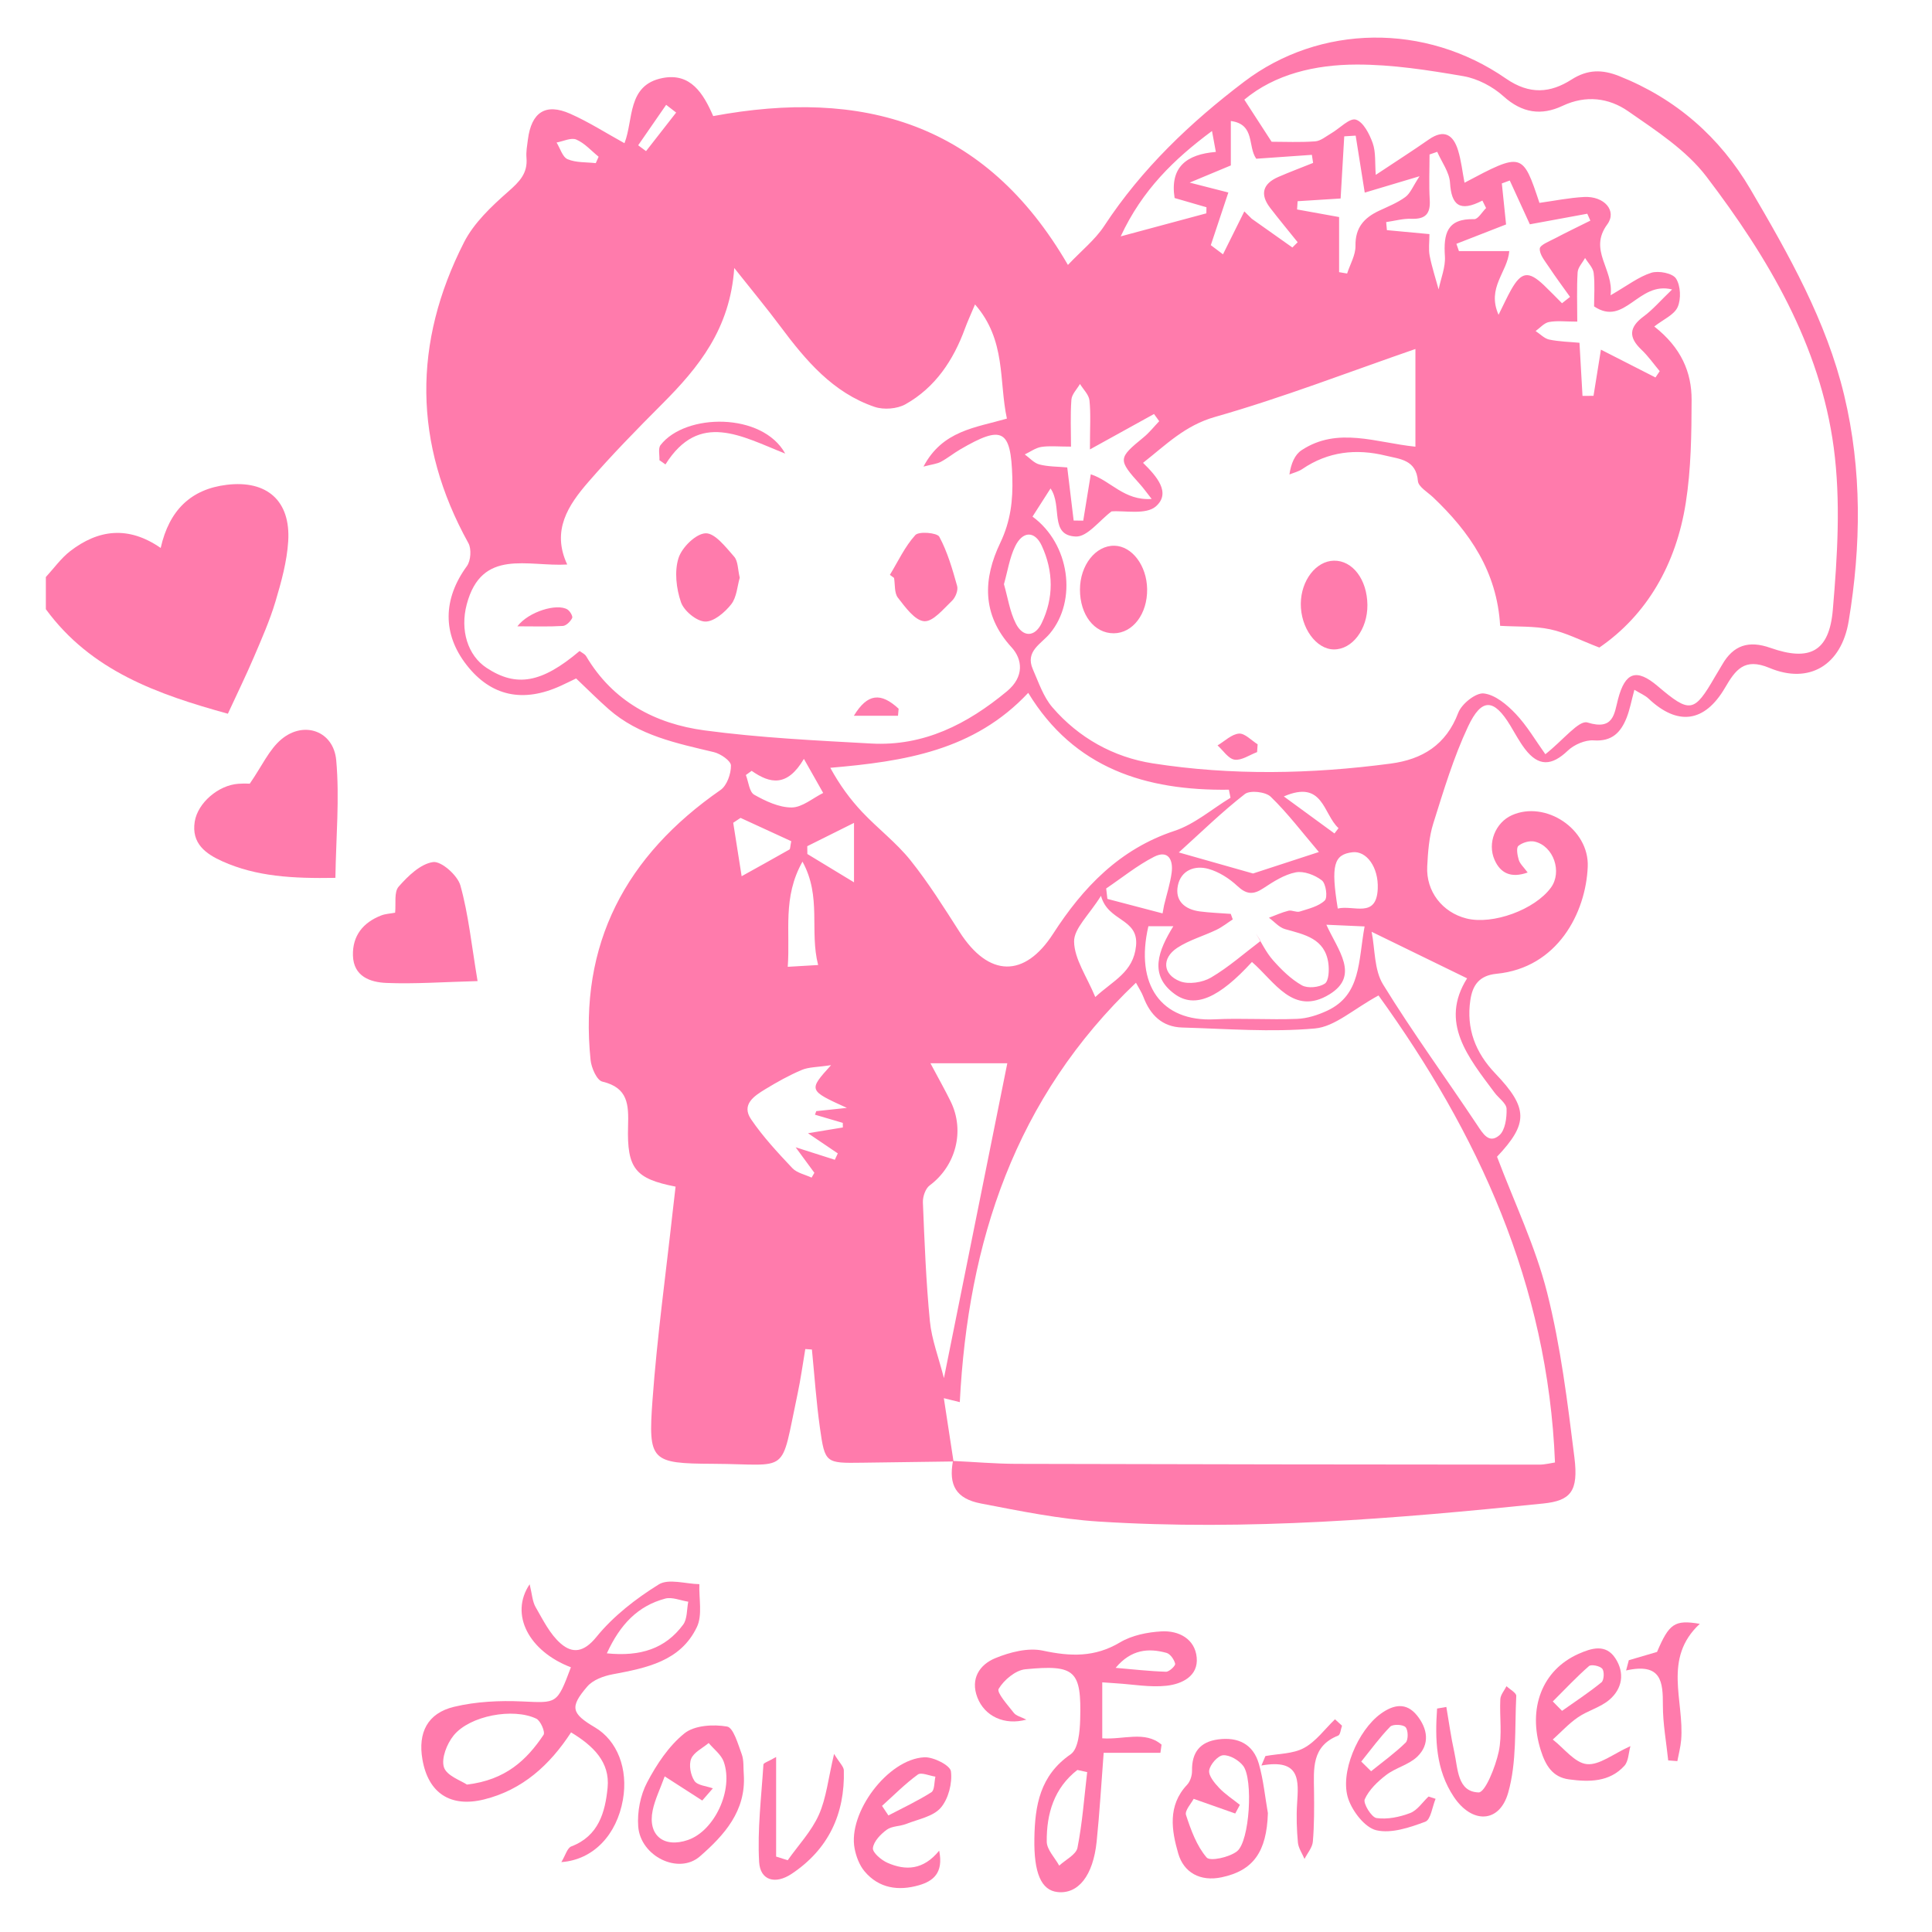 <?xml version="1.0" encoding="utf-8"?>
<!-- Generator: Adobe Illustrator 17.0.0, SVG Export Plug-In . SVG Version: 6.00 Build 0)  -->
<!DOCTYPE svg PUBLIC "-//W3C//DTD SVG 1.1//EN" "http://www.w3.org/Graphics/SVG/1.1/DTD/svg11.dtd">
<svg version="1.1" id="Layer_1" xmlns="http://www.w3.org/2000/svg" xmlns:xlink="http://www.w3.org/1999/xlink" x="0px" y="0px"
	 width="150px" height="150px" viewBox="0 0 150 150" enable-background="new 0 0 150 150" xml:space="preserve">
<g>
	<path fill="#FF7BAC" d="M3.56,44.801c0.627-0.678,1.175-1.46,1.896-2.016c2.17-1.671,4.501-1.985,7.02-0.242
		c0.663-2.949,2.365-4.568,5.13-4.903c3.131-0.38,4.968,1.254,4.77,4.389c-0.099,1.576-0.535,3.152-0.99,4.677
		c-0.439,1.471-1.067,2.889-1.671,4.305c-0.604,1.414-1.281,2.797-2.023,4.403c-5.458-1.509-10.625-3.321-14.132-8.116
		C3.56,46.466,3.56,45.633,3.56,44.801z"/>
	<path fill="#FF7BAC" d="M74.031,113.468c-2.362,0.032-4.724,0.062-7.086,0.096c-2.85,0.041-2.898,0.049-3.288-2.721
		c-0.283-2.011-0.419-4.043-0.62-6.066c-0.171-0.012-0.343-0.025-0.514-0.037c-0.199,1.168-0.357,2.344-0.604,3.502
		c-1.363,6.384-0.511,5.436-6.58,5.407c-4.79-0.023-5.023-0.216-4.679-4.944c0.358-4.912,1.036-9.801,1.575-14.7
		c0.069-0.63,0.146-1.26,0.217-1.875c-3.11-0.61-3.787-1.383-3.689-4.687c0.049-1.674,0.014-2.991-2-3.468
		c-0.422-0.1-0.848-1.065-0.91-1.669c-0.927-9.041,2.746-15.876,10.09-20.973c0.497-0.345,0.817-1.257,0.808-1.9
		c-0.005-0.363-0.803-0.912-1.324-1.037c-2.896-0.691-5.822-1.279-8.155-3.324c-0.844-0.74-1.636-1.54-2.542-2.397
		c-0.363,0.174-0.773,0.379-1.19,0.569c-2.949,1.348-5.419,0.804-7.304-1.603c-1.902-2.428-1.846-5.144,0.014-7.69
		c0.304-0.416,0.366-1.332,0.116-1.782c-4.285-7.738-4.312-15.552-0.341-23.353c0.768-1.509,2.126-2.79,3.425-3.933
		c0.869-0.765,1.531-1.413,1.426-2.63c-0.04-0.467,0.049-0.949,0.11-1.42c0.274-2.12,1.37-2.848,3.279-2.005
		c1.444,0.638,2.788,1.503,4.219,2.29c0.717-1.818,0.187-4.519,2.957-5.06c2.175-0.425,3.165,1.19,3.932,2.954
		c11.534-2.144,21.097,0.444,27.541,11.557c1.059-1.12,2.115-1.958,2.817-3.028c2.913-4.439,6.69-8.032,10.872-11.203
		c5.875-4.454,14.05-4.58,20.317-0.24c1.848,1.28,3.465,1.118,5.09,0.08c1.267-0.81,2.408-0.785,3.692-0.276
		c4.421,1.755,7.835,4.751,10.206,8.798c2.969,5.069,5.89,10.208,7.275,15.992c1.388,5.798,1.317,11.682,0.349,17.53
		c-0.569,3.437-3.077,4.925-6.154,3.634c-1.949-0.817-2.637,0.154-3.45,1.544c-1.587,2.711-3.683,2.968-5.936,0.838
		c-0.269-0.254-0.638-0.402-1.098-0.683c-0.233,0.857-0.354,1.542-0.605,2.174c-0.448,1.126-1.127,1.854-2.551,1.754
		c-0.661-0.046-1.522,0.326-2.016,0.798c-1.252,1.196-2.277,1.244-3.328-0.137c-0.429-0.564-0.764-1.201-1.133-1.811
		c-1.27-2.098-2.224-2.177-3.285,0.082c-1.126,2.398-1.896,4.973-2.694,7.51c-0.333,1.06-0.415,2.22-0.473,3.341
		c-0.101,1.942,1.179,3.575,3.046,4.043c2.043,0.512,5.307-0.681,6.56-2.397c0.886-1.214,0.213-3.222-1.262-3.571
		c-0.389-0.092-0.956,0.074-1.265,0.332c-0.179,0.149-0.078,0.742,0.031,1.094c0.095,0.306,0.379,0.553,0.688,0.974
		c-1.315,0.466-2.12,0.034-2.567-0.977c-0.585-1.32,0.081-2.906,1.337-3.47c2.607-1.17,6.015,1.06,5.895,3.995
		c-0.146,3.578-2.34,7.851-7.08,8.314c-1.365,0.133-1.868,0.912-2.035,2.05c-0.326,2.209,0.397,4.078,1.933,5.684
		c2.579,2.698,2.57,3.893,0.14,6.47c1.341,3.554,2.981,6.958,3.888,10.547c1.056,4.179,1.584,8.507,2.119,12.798
		c0.329,2.641-0.295,3.361-2.42,3.579c-11.477,1.182-22.971,2.134-34.518,1.401c-3.063-0.194-6.11-0.82-9.134-1.401
		c-1.947-0.374-2.524-1.425-2.176-3.305c1.632,0.075,3.268,0.221,4.905,0.226c13.539,0.038,27.079,0.051,40.618,0.061
		c0.437,0,0.874-0.118,1.217-0.167c-0.546-13.857-6.012-25.604-13.701-36.259c-1.953,1.061-3.389,2.423-4.934,2.562
		c-3.407,0.307-6.869,0.024-10.308-0.073c-1.546-0.044-2.484-0.97-3.012-2.376c-0.131-0.35-0.348-0.668-0.578-1.101
		c-9.415,8.948-13.038,20.132-13.677,32.562c-0.373-0.092-0.657-0.163-1.239-0.307C73.551,110.341,73.791,111.905,74.031,113.468z
		 M119.981,58.558c1.395-1.101,2.608-2.67,3.267-2.464c2.049,0.639,2.083-0.699,2.378-1.82c0.55-2.089,1.424-2.406,3.074-1.006
		c2.512,2.132,2.83,2.079,4.456-0.735c0.178-0.308,0.371-0.608,0.547-0.917c0.87-1.524,2.058-1.912,3.748-1.317
		c3.034,1.067,4.567,0.32,4.848-2.945c0.359-4.177,0.623-8.467,0.073-12.595c-1.061-7.963-5.104-14.766-9.88-21.042
		c-1.565-2.056-3.917-3.578-6.088-5.085c-1.487-1.032-3.276-1.27-5.088-0.414c-1.649,0.778-3.139,0.562-4.586-0.743
		c-0.839-0.757-2.01-1.371-3.116-1.562c-2.737-0.471-5.524-0.906-8.29-0.901c-3.21,0.007-6.338,0.741-8.715,2.724
		c0.748,1.154,1.436,2.216,2.118,3.269c1.023,0,2.208,0.057,3.382-0.03c0.431-0.032,0.844-0.39,1.251-0.626
		c0.653-0.379,1.422-1.208,1.905-1.062c0.581,0.175,1.062,1.119,1.313,1.827c0.25,0.705,0.163,1.529,0.236,2.462
		c1.577-1.048,2.868-1.873,4.124-2.749c1.184-0.825,1.892-0.36,2.261,0.83c0.25,0.807,0.339,1.665,0.506,2.53
		c4.474-2.375,4.513-2.365,5.817,1.564c1.134-0.156,2.294-0.396,3.463-0.457c1.576-0.082,2.578,1.076,1.805,2.125
		c-1.491,2.024,0.527,3.475,0.254,5.506c1.308-0.753,2.176-1.436,3.161-1.747c0.568-0.179,1.651,0.032,1.919,0.446
		c0.361,0.558,0.406,1.588,0.13,2.213c-0.269,0.608-1.114,0.961-1.816,1.512c2.096,1.646,2.904,3.556,2.898,5.703
		c-0.007,2.665-0.04,5.363-0.452,7.985c-0.745,4.751-2.999,8.691-6.711,11.239c-1.467-0.562-2.605-1.16-3.816-1.416
		c-1.244-0.263-2.559-0.192-3.886-0.27c-0.242-4.223-2.371-7.285-5.2-9.974c-0.428-0.407-1.148-0.817-1.185-1.271
		c-0.135-1.66-1.405-1.7-2.499-1.968c-2.292-0.561-4.476-0.322-6.478,1.04c-0.293,0.199-0.664,0.284-0.999,0.422
		c0.125-0.85,0.42-1.539,0.941-1.883c2.805-1.854,5.807-0.58,8.842-0.275c0-2.78,0-5.405,0-7.585
		c-5.165,1.784-10.294,3.775-15.563,5.275c-2.334,0.665-3.783,2.148-5.585,3.564c1.055,1.033,2.198,2.328,0.994,3.383
		c-0.767,0.672-2.442,0.308-3.439,0.387c-0.938,0.701-1.877,1.984-2.767,1.951c-2.094-0.077-1.023-2.379-1.97-3.732
		c-0.518,0.809-0.961,1.502-1.399,2.185c2.897,2.121,3.488,6.512,1.35,9.075c-0.685,0.821-1.939,1.378-1.323,2.779
		c0.447,1.015,0.814,2.137,1.517,2.954c2.043,2.375,4.762,3.878,7.788,4.35c6.133,0.958,12.318,0.834,18.474,0.018
		c2.458-0.326,4.303-1.447,5.248-3.944c0.262-0.692,1.365-1.573,1.983-1.502c0.884,0.101,1.805,0.875,2.477,1.584
		C118.569,56.362,119.234,57.517,119.981,58.558z M44.999,50.544c0.165,0.127,0.406,0.228,0.512,0.408
		c2.072,3.502,5.36,5.242,9.186,5.755c4.283,0.574,8.62,0.782,12.941,1.02c4.086,0.225,7.46-1.503,10.54-4.055
		c1.362-1.129,1.212-2.485,0.356-3.418c-2.35-2.563-2.184-5.367-0.88-8.094c0.816-1.708,0.996-3.32,0.942-5.103
		c-0.112-3.715-0.762-4.083-4.052-2.161c-0.512,0.299-0.977,0.681-1.498,0.959c-0.302,0.161-0.673,0.193-1.348,0.371
		c1.483-2.807,4.027-3.014,6.477-3.726c-0.633-2.932-0.041-6.075-2.475-8.864c-0.345,0.822-0.583,1.331-0.775,1.856
		c-0.901,2.471-2.304,4.59-4.625,5.895c-0.646,0.363-1.689,0.444-2.397,0.203c-3.244-1.103-5.35-3.612-7.324-6.258
		c-1.063-1.425-2.201-2.794-3.572-4.525c-0.324,4.734-2.774,7.73-5.589,10.549c-1.968,1.971-3.92,3.967-5.744,6.07
		c-1.553,1.791-2.872,3.76-1.636,6.402c-3.065,0.186-6.638-1.291-7.8,3.091c-0.531,2.002,0.071,3.966,1.538,4.933
		C40.095,53.378,42.055,53.034,44.999,50.544z M95.536,61.938c-0.042-0.208-0.083-0.416-0.125-0.625
		c-6.446,0.086-12.012-1.651-15.58-7.52c-4.208,4.49-9.604,5.323-15.367,5.819c0.73,1.336,1.539,2.437,2.469,3.426
		c1.212,1.288,2.654,2.379,3.752,3.751c1.402,1.751,2.602,3.67,3.815,5.565c2.277,3.556,5.06,3.559,7.263,0.143
		c2.311-3.584,5.158-6.579,9.426-7.989C92.751,63.991,94.093,62.813,95.536,61.938z M78.206,82.554c-2.121,0-3.881,0-5.966,0
		c0.647,1.218,1.139,2.081,1.574,2.973c1.119,2.293,0.385,5.01-1.633,6.507c-0.331,0.245-0.546,0.88-0.528,1.323
		c0.126,3.077,0.244,6.159,0.543,9.222c0.139,1.419,0.677,2.8,1.09,4.419C74.971,98.628,76.574,90.661,78.206,82.554z
		 M97.874,73.053c-0.124-0.195-0.248-0.389-0.373-0.584c0.438,0.701,0.795,1.474,1.336,2.084c0.654,0.738,1.391,1.467,2.237,1.945
		c0.452,0.256,1.337,0.169,1.782-0.129c0.314-0.21,0.349-1.054,0.277-1.582c-0.264-1.923-1.845-2.225-3.357-2.649
		c-0.465-0.13-0.84-0.58-1.256-0.884c0.504-0.188,0.997-0.418,1.516-0.545c0.271-0.066,0.617,0.146,0.875,0.063
		c0.682-0.219,1.465-0.396,1.945-0.861c0.237-0.23,0.092-1.308-0.227-1.558c-0.534-0.417-1.399-0.747-2.03-0.624
		c-0.891,0.174-1.741,0.725-2.524,1.241c-0.779,0.513-1.303,0.476-2.006-0.182c-0.626-0.585-1.433-1.101-2.249-1.329
		c-1.061-0.296-2.125,0.111-2.369,1.285c-0.25,1.2,0.543,1.868,1.708,2.019c0.794,0.103,1.598,0.13,2.397,0.19
		c0.052,0.143,0.104,0.286,0.156,0.429c-0.422,0.273-0.821,0.594-1.271,0.81c-1.009,0.485-2.125,0.794-3.047,1.402
		c-1.21,0.798-1.125,2.067,0.22,2.591c0.678,0.264,1.753,0.097,2.406-0.287C95.389,75.094,96.599,74.017,97.874,73.053z
		 M113.906,75.958c-2.475-1.207-4.815-2.348-7.414-3.615c0.27,1.351,0.193,2.958,0.889,4.089c2.287,3.72,4.873,7.255,7.294,10.895
		c0.464,0.697,0.928,1.495,1.725,0.824c0.461-0.389,0.592-1.361,0.57-2.061c-0.013-0.426-0.611-0.826-0.928-1.252
		C113.993,82.091,111.74,79.389,113.906,75.958z M105.947,71.928c-1.006-0.045-1.876-0.083-2.968-0.132
		c0.888,1.971,2.615,3.941,0.249,5.399c-2.815,1.734-4.286-1.011-6.027-2.508c-2.531,2.765-4.414,3.648-6.004,2.487
		c-2.025-1.477-1.26-3.379-0.099-5.263c-0.802,0-1.377,0-1.937,0c-1.061,4.549,1.001,7.43,5.13,7.229
		c2.132-0.104,4.275,0.048,6.409-0.035c0.794-0.031,1.626-0.297,2.353-0.639C105.686,77.227,105.448,74.632,105.947,71.928z
		 M97.286,67.818c1.655-0.54,3.512-1.146,5.112-1.668c-1.307-1.535-2.424-3.018-3.742-4.293c-0.397-0.384-1.605-0.519-2.005-0.207
		c-1.781,1.386-3.403,2.975-5.129,4.533C93.333,66.697,95.282,67.249,97.286,67.818z M122.865,30.737
		c0.285-0.002,0.57-0.003,0.855-0.005c0.189-1.175,0.377-2.35,0.576-3.585c1.421,0.724,2.828,1.442,4.235,2.159
		c0.11-0.163,0.219-0.326,0.329-0.489c-0.47-0.56-0.894-1.169-1.421-1.669c-1.021-0.966-0.957-1.747,0.176-2.584
		c0.707-0.522,1.291-1.21,2.207-2.09c-2.632-0.672-3.658,2.927-6.058,1.314c0-0.828,0.072-1.722-0.032-2.595
		c-0.048-0.409-0.434-0.777-0.667-1.164c-0.202,0.371-0.556,0.733-0.579,1.116c-0.075,1.224-0.028,2.456-0.028,3.825
		c-0.922,0-1.579-0.086-2.198,0.032c-0.376,0.071-0.692,0.456-1.035,0.7c0.351,0.229,0.677,0.583,1.059,0.662
		c0.778,0.162,1.587,0.176,2.346,0.248C122.717,28.136,122.791,29.437,122.865,30.737z M82.861,36.291
		c0.166,1.376,0.331,2.749,0.497,4.123c0.248,0.003,0.496,0.006,0.744,0.009c0.196-1.201,0.391-2.402,0.586-3.598
		c1.549,0.491,2.589,2.064,4.726,1.913c-0.446-0.568-0.639-0.844-0.862-1.092c-1.775-1.973-1.762-2.055,0.243-3.699
		c0.444-0.364,0.806-0.828,1.206-1.246c-0.134-0.186-0.268-0.372-0.403-0.558c-1.517,0.838-3.035,1.677-4.977,2.75
		c0-1.697,0.075-2.761-0.035-3.806c-0.047-0.446-0.48-0.851-0.737-1.275c-0.232,0.404-0.633,0.795-0.665,1.213
		c-0.091,1.207-0.032,2.425-0.032,3.651c-1.015,0-1.676-0.075-2.309,0.025c-0.446,0.071-0.854,0.379-1.279,0.581
		c0.374,0.269,0.715,0.67,1.131,0.778C81.375,36.237,82.104,36.222,82.861,36.291z M100.341,19.215
		c0.136-0.136,0.272-0.272,0.409-0.408c-0.714-0.89-1.444-1.768-2.139-2.673c-0.807-1.051-0.567-1.871,0.631-2.393
		c0.892-0.388,1.804-0.729,2.707-1.092c-0.032-0.209-0.064-0.418-0.096-0.627c-1.447,0.101-2.894,0.203-4.318,0.302
		c-0.681-0.953-0.067-2.675-1.974-2.93c0,1.267,0,2.414,0,3.45c-1.004,0.418-1.878,0.783-3.196,1.333
		c1.34,0.343,2.142,0.548,3.003,0.768c-0.508,1.527-0.935,2.808-1.361,4.089c0.315,0.237,0.63,0.474,0.945,0.711
		c0.552-1.111,1.105-2.222,1.657-3.333c0.193,0.191,0.385,0.381,0.578,0.572C98.238,17.728,99.289,18.472,100.341,19.215z
		 M61.773,89.075c1.325,0.422,2.184,0.696,3.043,0.97c0.077-0.165,0.153-0.33,0.23-0.495c-0.692-0.468-1.384-0.937-2.314-1.567
		c1.104-0.182,1.906-0.315,2.708-0.447c-0.002-0.119-0.004-0.238-0.006-0.356c-0.72-0.212-1.441-0.424-2.161-0.636
		c0.034-0.092,0.069-0.183,0.103-0.275c0.792-0.084,1.584-0.169,2.376-0.253c-2.996-1.363-2.996-1.363-1.228-3.318
		c-1.079,0.164-1.731,0.142-2.277,0.373c-0.98,0.414-1.921,0.94-2.832,1.495c-0.859,0.523-1.884,1.187-1.098,2.34
		c0.926,1.359,2.065,2.583,3.198,3.785c0.357,0.379,0.99,0.5,1.497,0.739c0.072-0.125,0.144-0.25,0.216-0.374
		C62.843,90.532,62.459,90.008,61.773,89.075z M118.777,17.415c-0.63-1.376-1.095-2.388-1.559-3.401
		c-0.205,0.076-0.41,0.152-0.616,0.228c0.111,1.079,0.223,2.158,0.329,3.183c-1.333,0.52-2.595,1.012-3.856,1.504
		c0.065,0.189,0.131,0.377,0.196,0.566c1.308,0,2.616,0,3.909,0c-0.133,1.645-1.769,2.823-0.833,4.945
		c0.429-0.86,0.672-1.402,0.962-1.918c0.804-1.434,1.366-1.515,2.563-0.377c0.478,0.455,0.935,0.932,1.402,1.399
		c0.208-0.164,0.416-0.329,0.623-0.493c-0.55-0.774-1.118-1.535-1.642-2.326c-0.298-0.45-0.73-0.958-0.708-1.421
		c0.014-0.287,0.749-0.57,1.188-0.801c0.904-0.477,1.826-0.918,2.74-1.374c-0.08-0.178-0.159-0.357-0.239-0.535
		C121.707,16.876,120.176,17.157,118.777,17.415z M110.214,13.683c-1.792,0.536-3.027,0.904-4.256,1.272
		c-0.273-1.715-0.489-3.07-0.704-4.425c-0.296,0.018-0.592,0.037-0.887,0.055c-0.092,1.582-0.184,3.163-0.281,4.826
		c-1.137,0.072-2.238,0.142-3.339,0.211c-0.014,0.213-0.028,0.427-0.042,0.64c1.005,0.182,2.009,0.363,3.263,0.59
		c0,1.448,0,2.864,0,4.279c0.207,0.035,0.415,0.07,0.622,0.105c0.231-0.717,0.663-1.438,0.65-2.151
		c-0.026-1.417,0.674-2.18,1.837-2.725c0.695-0.325,1.427-0.616,2.036-1.065C109.503,15.008,109.701,14.46,110.214,13.683z
		 M115.38,16.153c-0.096-0.193-0.192-0.387-0.288-0.58c-1.763,0.915-2.406,0.355-2.513-1.385c-0.05-0.817-0.645-1.602-0.993-2.401
		c-0.199,0.069-0.398,0.138-0.597,0.207c0,1.176-0.054,2.355,0.016,3.527c0.064,1.077-0.332,1.507-1.421,1.465
		c-0.65-0.025-1.308,0.164-1.962,0.257c0.019,0.208,0.038,0.417,0.057,0.625c1.064,0.099,2.128,0.199,3.302,0.308
		c0,0.631-0.081,1.172,0.018,1.678c0.173,0.883,0.457,1.745,0.695,2.615c0.176-0.859,0.544-1.731,0.488-2.574
		c-0.114-1.735,0.151-2.938,2.274-2.879C114.755,17.024,115.071,16.455,115.38,16.153z M85.038,77.409
		c1.367-1.271,2.961-1.911,3.164-3.974c0.212-2.162-2.177-1.853-2.721-3.883c-0.931,1.494-2.109,2.538-2.089,3.559
		C83.418,74.471,84.377,75.812,85.038,77.409z M77.946,45.356c0.301,1.045,0.454,2.128,0.922,3.053
		c0.547,1.082,1.473,1.074,2.003-0.022c0.953-1.969,0.924-4.042,0.009-6.019c-0.543-1.174-1.487-1.15-2.071,0.064
		C78.383,43.315,78.235,44.333,77.946,45.356z M94.099,10.171c-2.957,2.195-5.412,4.58-7.089,8.181
		c2.441-0.657,4.546-1.223,6.651-1.789c0.003-0.157,0.006-0.315,0.008-0.472c-0.8-0.232-1.599-0.464-2.473-0.717
		c-0.38-2.417,0.945-3.394,3.202-3.579C94.29,11.21,94.209,10.77,94.099,10.171z M90.261,70.915c0.039-0.21,0.078-0.42,0.117-0.629
		c0.202-0.842,0.473-1.675,0.588-2.529c0.134-0.996-0.264-1.799-1.37-1.233c-1.313,0.672-2.481,1.625-3.713,2.457
		c0.032,0.27,0.063,0.54,0.095,0.81C87.405,70.166,88.833,70.541,90.261,70.915z M62.305,66.898
		c-1.567,2.777-0.939,5.42-1.145,8.165c0.844-0.05,1.448-0.085,2.36-0.139C62.836,72.268,63.807,69.628,62.305,66.898z
		 M57.496,63.501c-0.19,0.126-0.38,0.253-0.569,0.379c0.218,1.383,0.436,2.766,0.654,4.149c1.239-0.688,2.48-1.373,3.711-2.074
		c0.066-0.038,0.052-0.216,0.141-0.644C60.162,64.727,58.829,64.114,57.496,63.501z M58.359,59.848
		c-0.15,0.108-0.3,0.217-0.45,0.325c0.206,0.527,0.265,1.312,0.646,1.528c0.889,0.503,1.934,0.996,2.913,0.991
		c0.817-0.005,1.629-0.724,2.444-1.127c-0.437-0.773-0.875-1.546-1.497-2.645C61.117,61.121,59.786,60.849,58.359,59.848z
		 M103.864,70.539c1.229-0.296,3.003,0.801,3.104-1.538c0.072-1.675-0.881-2.964-1.966-2.832
		C103.557,66.344,103.32,67.172,103.864,70.539z M66.305,63.889c-1.365,0.68-2.497,1.245-3.629,1.809
		c0.002,0.202,0.005,0.405,0.007,0.607c1.078,0.654,2.157,1.309,3.622,2.198C66.305,66.68,66.305,65.483,66.305,63.889z
		 M99.676,61.835c1.311,0.958,2.622,1.917,3.932,2.875c0.105-0.138,0.209-0.275,0.314-0.413
		C102.717,63.2,102.746,60.507,99.676,61.835z M46.256,12.666c0.074-0.166,0.147-0.332,0.221-0.498
		c-0.571-0.461-1.085-1.056-1.735-1.333c-0.404-0.172-1.013,0.137-1.53,0.23c0.279,0.45,0.461,1.13,0.859,1.297
		C44.726,12.639,45.521,12.583,46.256,12.666z M52.496,8.739c-0.259-0.2-0.517-0.4-0.776-0.6c-0.724,1.047-1.448,2.095-2.173,3.142
		c0.204,0.151,0.408,0.301,0.612,0.452C50.938,10.735,51.717,9.737,52.496,8.739z"/>
	<path fill="#FF7BAC" d="M44.325,129.448c-3.242-1.234-4.786-4.096-3.203-6.446c0.186,0.749,0.208,1.332,0.466,1.779
		c0.575,0.996,1.112,2.103,1.954,2.829c0.897,0.773,1.772,0.704,2.763-0.517c1.312-1.617,3.058-2.97,4.841-4.078
		c0.761-0.473,2.085-0.041,3.153-0.02c-0.043,1.119,0.251,2.399-0.192,3.327c-1.272,2.667-3.926,3.179-6.544,3.671
		c-0.699,0.131-1.527,0.435-1.964,0.944c-1.383,1.608-1.237,2.095,0.593,3.177c1.74,1.028,2.591,3.229,2.171,5.617
		c-0.475,2.703-2.273,4.661-4.78,4.843c0.321-0.529,0.46-1.099,0.771-1.217c2.133-0.81,2.636-2.678,2.82-4.562
		c0.195-1.993-1.122-3.254-2.836-4.293c-1.659,2.546-3.78,4.467-6.75,5.205c-2.618,0.65-4.337-0.492-4.79-3.097
		c-0.362-2.079,0.385-3.599,2.457-4.094c1.7-0.407,3.524-0.495,5.279-0.416C43.249,132.22,43.244,132.331,44.325,129.448z
		 M36.25,138.554c2.997-0.351,4.642-1.904,5.952-3.862c0.143-0.214-0.232-1.097-0.564-1.255c-1.804-0.861-5.168-0.231-6.415,1.3
		c-0.525,0.644-0.977,1.788-0.755,2.475C34.685,137.878,35.809,138.249,36.25,138.554z M47.116,128.365
		c2.623,0.265,4.549-0.369,5.924-2.229c0.33-0.447,0.275-1.179,0.396-1.78c-0.6-0.092-1.254-0.384-1.791-0.241
		C49.535,124.68,48.152,126.103,47.116,128.365z"/>
	<path fill="#FF7BAC" d="M19.39,60.847c0.95-1.372,1.506-2.659,2.468-3.458c1.748-1.451,4.041-0.635,4.246,1.633
		c0.268,2.964-0.016,5.978-0.064,9.135c-3.324,0.058-6.13-0.098-8.773-1.283c-1.286-0.577-2.419-1.382-2.148-3.082
		c0.232-1.455,1.834-2.835,3.395-2.94C18.977,60.821,19.444,60.847,19.39,60.847z"/>
	<path fill="#FF7BAC" d="M85.579,130.616c0,1.489,0,2.879,0,4.346c1.623,0.123,3.323-0.61,4.604,0.493
		c-0.03,0.211-0.059,0.422-0.089,0.634c-1.45,0-2.9,0-4.405,0c-0.188,2.43-0.316,4.665-0.545,6.889
		c-0.273,2.652-1.428,4.089-3.029,3.922c-1.278-0.133-1.851-1.483-1.806-4.161c0.043-2.565,0.429-4.891,2.818-6.537
		c0.593-0.409,0.713-1.764,0.738-2.693c0.104-3.812-0.376-4.283-4.254-3.908c-0.764,0.074-1.66,0.826-2.074,1.518
		c-0.175,0.292,0.707,1.264,1.18,1.871c0.181,0.233,0.561,0.311,0.97,0.521c-1.699,0.468-3.242-0.26-3.803-1.717
		c-0.563-1.462,0.177-2.555,1.388-3.054c1.137-0.468,2.549-0.832,3.699-0.585c2.135,0.459,4.028,0.528,5.983-0.639
		c0.925-0.552,2.13-0.795,3.226-0.856c1.338-0.075,2.589,0.578,2.731,2.016c0.144,1.461-1.148,2.073-2.339,2.204
		c-1.275,0.141-2.593-0.107-3.892-0.187C86.341,130.671,86.003,130.645,85.579,130.616z M84.408,137.586
		c-0.254-0.056-0.508-0.111-0.762-0.167c-1.796,1.393-2.399,3.383-2.377,5.565c0.006,0.624,0.628,1.242,0.968,1.863
		c0.492-0.459,1.313-0.853,1.418-1.388C84.036,141.527,84.177,139.547,84.408,137.586z M86.619,129.491
		c1.303,0.112,2.604,0.261,3.909,0.303c0.246,0.008,0.746-0.464,0.711-0.62c-0.074-0.325-0.378-0.763-0.673-0.845
		C89.165,127.942,87.816,128.055,86.619,129.491z"/>
	<path fill="#FF7BAC" d="M37.079,76.172c-2.656,0.069-4.874,0.234-7.081,0.143c-1.249-0.051-2.552-0.499-2.596-2.132
		c-0.041-1.537,0.789-2.564,2.201-3.11c0.323-0.125,0.689-0.139,1.074-0.211c0.075-0.699-0.097-1.599,0.274-2.023
		c0.723-0.824,1.695-1.77,2.672-1.908c0.638-0.09,1.903,1.029,2.123,1.82C36.373,70.999,36.607,73.356,37.079,76.172z"/>
	<path fill="#FF7BAC" d="M57.748,137.778c0.184,2.829-1.522,4.708-3.41,6.353c-1.651,1.438-4.616-0.002-4.787-2.328
		c-0.083-1.126,0.166-2.418,0.688-3.411c0.74-1.407,1.688-2.837,2.902-3.815c0.777-0.626,2.239-0.712,3.307-0.529
		c0.495,0.084,0.849,1.361,1.139,2.144C57.766,136.674,57.703,137.246,57.748,137.778z M51.607,137.917
		c-0.363,1.002-0.76,1.8-0.934,2.644c-0.399,1.927,0.862,2.946,2.746,2.292c2.054-0.714,3.548-3.877,2.772-6.072
		c-0.196-0.553-0.769-0.973-1.169-1.454c-0.473,0.4-1.155,0.717-1.36,1.225c-0.193,0.479-0.045,1.268,0.256,1.718
		c0.236,0.353,0.935,0.396,1.429,0.577c-0.275,0.315-0.549,0.631-0.824,0.946C53.653,139.233,52.783,138.673,51.607,137.917z"/>
	<path fill="#FF7BAC" d="M98.439,140.77c-0.092,3.003-1.131,4.465-3.594,4.983c-1.677,0.353-2.944-0.382-3.368-1.85
		c-0.512-1.774-0.842-3.712,0.688-5.333c0.246-0.26,0.391-0.727,0.384-1.094c-0.024-1.424,0.622-2.241,2.026-2.429
		c1.552-0.208,2.728,0.369,3.165,1.903C98.093,138.19,98.215,139.495,98.439,140.77z M92.675,139.661
		c-0.181,0.357-0.706,0.911-0.593,1.257c0.382,1.165,0.827,2.397,1.602,3.299c0.269,0.313,1.761-0.015,2.356-0.482
		c0.99-0.776,1.267-5.612,0.48-6.635c-0.339-0.44-1.046-0.856-1.556-0.823c-0.408,0.026-1.008,0.71-1.082,1.173
		c-0.065,0.408,0.41,0.979,0.771,1.361c0.473,0.499,1.069,0.883,1.612,1.316c-0.12,0.224-0.24,0.449-0.361,0.673
		C94.879,140.44,93.855,140.078,92.675,139.661z"/>
	<path fill="#FF7BAC" d="M72.917,143.685c0.361,1.761-0.506,2.379-1.579,2.687c-1.576,0.453-3.099,0.248-4.215-1.082
		c-0.398-0.475-0.651-1.146-0.771-1.767c-0.538-2.776,2.579-6.948,5.412-7.088c0.708-0.035,2.007,0.625,2.066,1.089
		c0.117,0.918-0.192,2.139-0.791,2.831c-0.59,0.681-1.747,0.887-2.675,1.253c-0.491,0.193-1.113,0.159-1.514,0.45
		c-0.478,0.348-1.018,0.907-1.078,1.427c-0.04,0.343,0.651,0.932,1.133,1.143C70.309,145.245,71.684,145.202,72.917,143.685z
		 M68.48,140.208c0.165,0.247,0.331,0.495,0.496,0.742c1.12-0.588,2.273-1.124,3.337-1.801c0.257-0.163,0.216-0.794,0.312-1.21
		c-0.466-0.068-1.095-0.36-1.367-0.162C70.267,138.498,69.396,139.384,68.48,140.208z"/>
	<path fill="#FF7BAC" d="M126.586,135.569c-0.147,0.515-0.144,1.175-0.472,1.532c-1.165,1.271-2.736,1.259-4.296,1.05
		c-1.298-0.174-1.828-1.106-2.194-2.263c-1.026-3.245,0.096-6.222,2.935-7.484c0.992-0.44,2.112-0.802,2.86,0.349
		c0.739,1.135,0.542,2.352-0.465,3.215c-0.694,0.594-1.676,0.838-2.443,1.364c-0.711,0.488-1.307,1.144-1.954,1.725
		c0.876,0.678,1.706,1.811,2.642,1.908C124.175,137.065,125.253,136.165,126.586,135.569z M120.559,132.1
		c0.239,0.243,0.478,0.487,0.718,0.73c1.029-0.728,2.087-1.42,3.061-2.215c0.199-0.162,0.235-0.835,0.065-1.052
		c-0.174-0.221-0.86-0.361-1.035-0.208C122.384,130.215,121.486,131.175,120.559,132.1z"/>
	<path fill="#FF7BAC" d="M111.459,139.659c-0.258,0.618-0.373,1.621-0.801,1.78c-1.206,0.448-2.632,0.934-3.797,0.662
		c-0.885-0.207-1.832-1.437-2.173-2.414c-0.704-2.016,0.747-5.357,2.512-6.632c0.997-0.72,1.984-0.904,2.818,0.134
		c0.816,1.016,1.026,2.232,0.017,3.2c-0.653,0.627-1.672,0.855-2.408,1.418c-0.666,0.508-1.337,1.152-1.669,1.888
		c-0.141,0.314,0.522,1.403,0.916,1.459c0.843,0.12,1.798-0.078,2.613-0.39c0.556-0.213,0.955-0.839,1.423-1.281
		C111.094,139.541,111.277,139.6,111.459,139.659z M105.687,136.768c0.255,0.25,0.511,0.501,0.766,0.751
		c0.906-0.732,1.858-1.416,2.686-2.227c0.212-0.208,0.198-0.975-0.014-1.196c-0.207-0.216-0.987-0.244-1.19-0.037
		C107.118,134.895,106.426,135.854,105.687,136.768z"/>
	<path fill="#FF7BAC" d="M61.158,144.428c0.823-1.165,1.843-2.243,2.415-3.521c0.584-1.305,0.727-2.806,1.185-4.734
		c0.431,0.706,0.749,0.986,0.757,1.275c0.091,3.396-1.204,6.139-4.053,8.037c-1.271,0.846-2.441,0.512-2.523-0.921
		c-0.143-2.509,0.173-5.045,0.333-7.568c0.008-0.122,0.358-0.222,0.986-0.584c0,2.781,0,5.257,0,7.732
		C60.558,144.239,60.858,144.334,61.158,144.428z"/>
	<path fill="#FF7BAC" d="M112.294,132.527c0.202,1.173,0.361,2.356,0.619,3.517c0.284,1.279,0.232,3.07,1.886,3.119
		c0.509,0.015,1.311-1.993,1.562-3.164c0.281-1.305,0.055-2.713,0.123-4.073c0.017-0.344,0.313-0.674,0.48-1.011
		c0.265,0.253,0.77,0.517,0.758,0.756c-0.126,2.518,0.049,5.141-0.628,7.516c-0.679,2.384-2.818,2.424-4.222,0.316
		c-1.402-2.105-1.464-4.473-1.297-6.852C111.815,132.61,112.054,132.568,112.294,132.527z"/>
	<path fill="#FF7BAC" d="M126.461,128.898c0.698-0.205,1.397-0.41,2.191-0.643c0.94-2.198,1.358-2.516,3.319-2.18
		c-2.899,2.687-1.194,5.98-1.447,9.021c-0.046,0.55-0.194,1.091-0.295,1.637c-0.236-0.019-0.473-0.037-0.71-0.056
		c-0.148-1.427-0.416-2.855-0.413-4.282c0.003-1.791-0.086-3.32-2.856-2.701C126.32,129.428,126.39,129.163,126.461,128.898z"/>
	<path fill="#FF7BAC" d="M104.193,133.983c-0.095,0.264-0.124,0.698-0.297,0.767c-2.089,0.83-1.895,2.6-1.875,4.331
		c0.015,1.3,0.018,2.606-0.091,3.9c-0.039,0.463-0.422,0.898-0.649,1.345c-0.179-0.425-0.472-0.839-0.512-1.276
		c-0.092-0.999-0.127-2.013-0.063-3.013c0.113-1.769,0.291-3.513-2.77-2.964c0.103-0.244,0.207-0.489,0.31-0.733
		c1.009-0.19,2.135-0.163,2.994-0.628c0.932-0.504,1.616-1.466,2.408-2.229C103.83,133.65,104.011,133.816,104.193,133.983z"/>
	<path fill="#FF7BAC" d="M106.165,46.967c0.018,1.892-1.176,3.47-2.612,3.454c-1.373-0.016-2.575-1.684-2.559-3.553
		c0.015-1.799,1.179-3.311,2.569-3.337C105.015,43.503,106.147,44.998,106.165,46.967z"/>
	<path fill="#FF7BAC" d="M89.063,45.73c0.031,1.924-1.106,3.431-2.593,3.438c-1.51,0.007-2.625-1.438-2.622-3.398
		c0.003-1.889,1.22-3.433,2.68-3.4C87.893,42.401,89.034,43.914,89.063,45.73z"/>
	<path fill="#FF7BAC" d="M97.601,58.393c-0.586,0.218-1.203,0.663-1.748,0.587c-0.484-0.068-0.886-0.715-1.324-1.106
		c0.553-0.328,1.088-0.87,1.663-0.917c0.458-0.037,0.965,0.531,1.45,0.83C97.629,57.988,97.615,58.191,97.601,58.393z"/>
	<path fill="#FF7BAC" d="M57.434,44.854c-0.192,0.653-0.231,1.515-0.665,2.066c-0.495,0.627-1.358,1.366-2.031,1.338
		c-0.669-0.028-1.638-0.833-1.869-1.506c-0.363-1.058-0.517-2.384-0.191-3.419c0.261-0.829,1.344-1.897,2.101-1.928
		c0.724-0.03,1.57,1.076,2.218,1.81C57.306,43.564,57.278,44.209,57.434,44.854z"/>
	<path fill="#FF7BAC" d="M69.091,44.631c0.638-1.049,1.164-2.199,1.975-3.089c0.278-0.305,1.692-0.184,1.862,0.132
		c0.635,1.183,1.018,2.514,1.384,3.822c0.092,0.327-0.125,0.886-0.39,1.139c-0.668,0.637-1.481,1.647-2.168,1.596
		c-0.733-0.055-1.469-1.093-2.042-1.827c-0.286-0.367-0.21-1.015-0.298-1.535C69.306,44.789,69.199,44.71,69.091,44.631z"/>
	<path fill="#FF7BAC" d="M51.198,35.73c0.021-0.398-0.114-0.916,0.087-1.175c1.93-2.49,7.906-2.554,9.679,0.661
		c-3.4-1.344-6.679-3.329-9.298,0.842C51.51,35.949,51.354,35.84,51.198,35.73z"/>
	<path fill="#FF7BAC" d="M40.169,48.627c0.876-1.147,3.07-1.799,3.883-1.31c0.2,0.12,0.439,0.535,0.371,0.668
		c-0.136,0.267-0.46,0.597-0.725,0.613C42.61,48.666,41.513,48.627,40.169,48.627z"/>
	<path fill="#FF7BAC" d="M69.72,55.573c-1.078,0-2.155,0-3.427,0c1.062-1.751,2.099-1.823,3.477-0.548
		C69.753,55.208,69.736,55.39,69.72,55.573z"/>
</g>
</svg>
